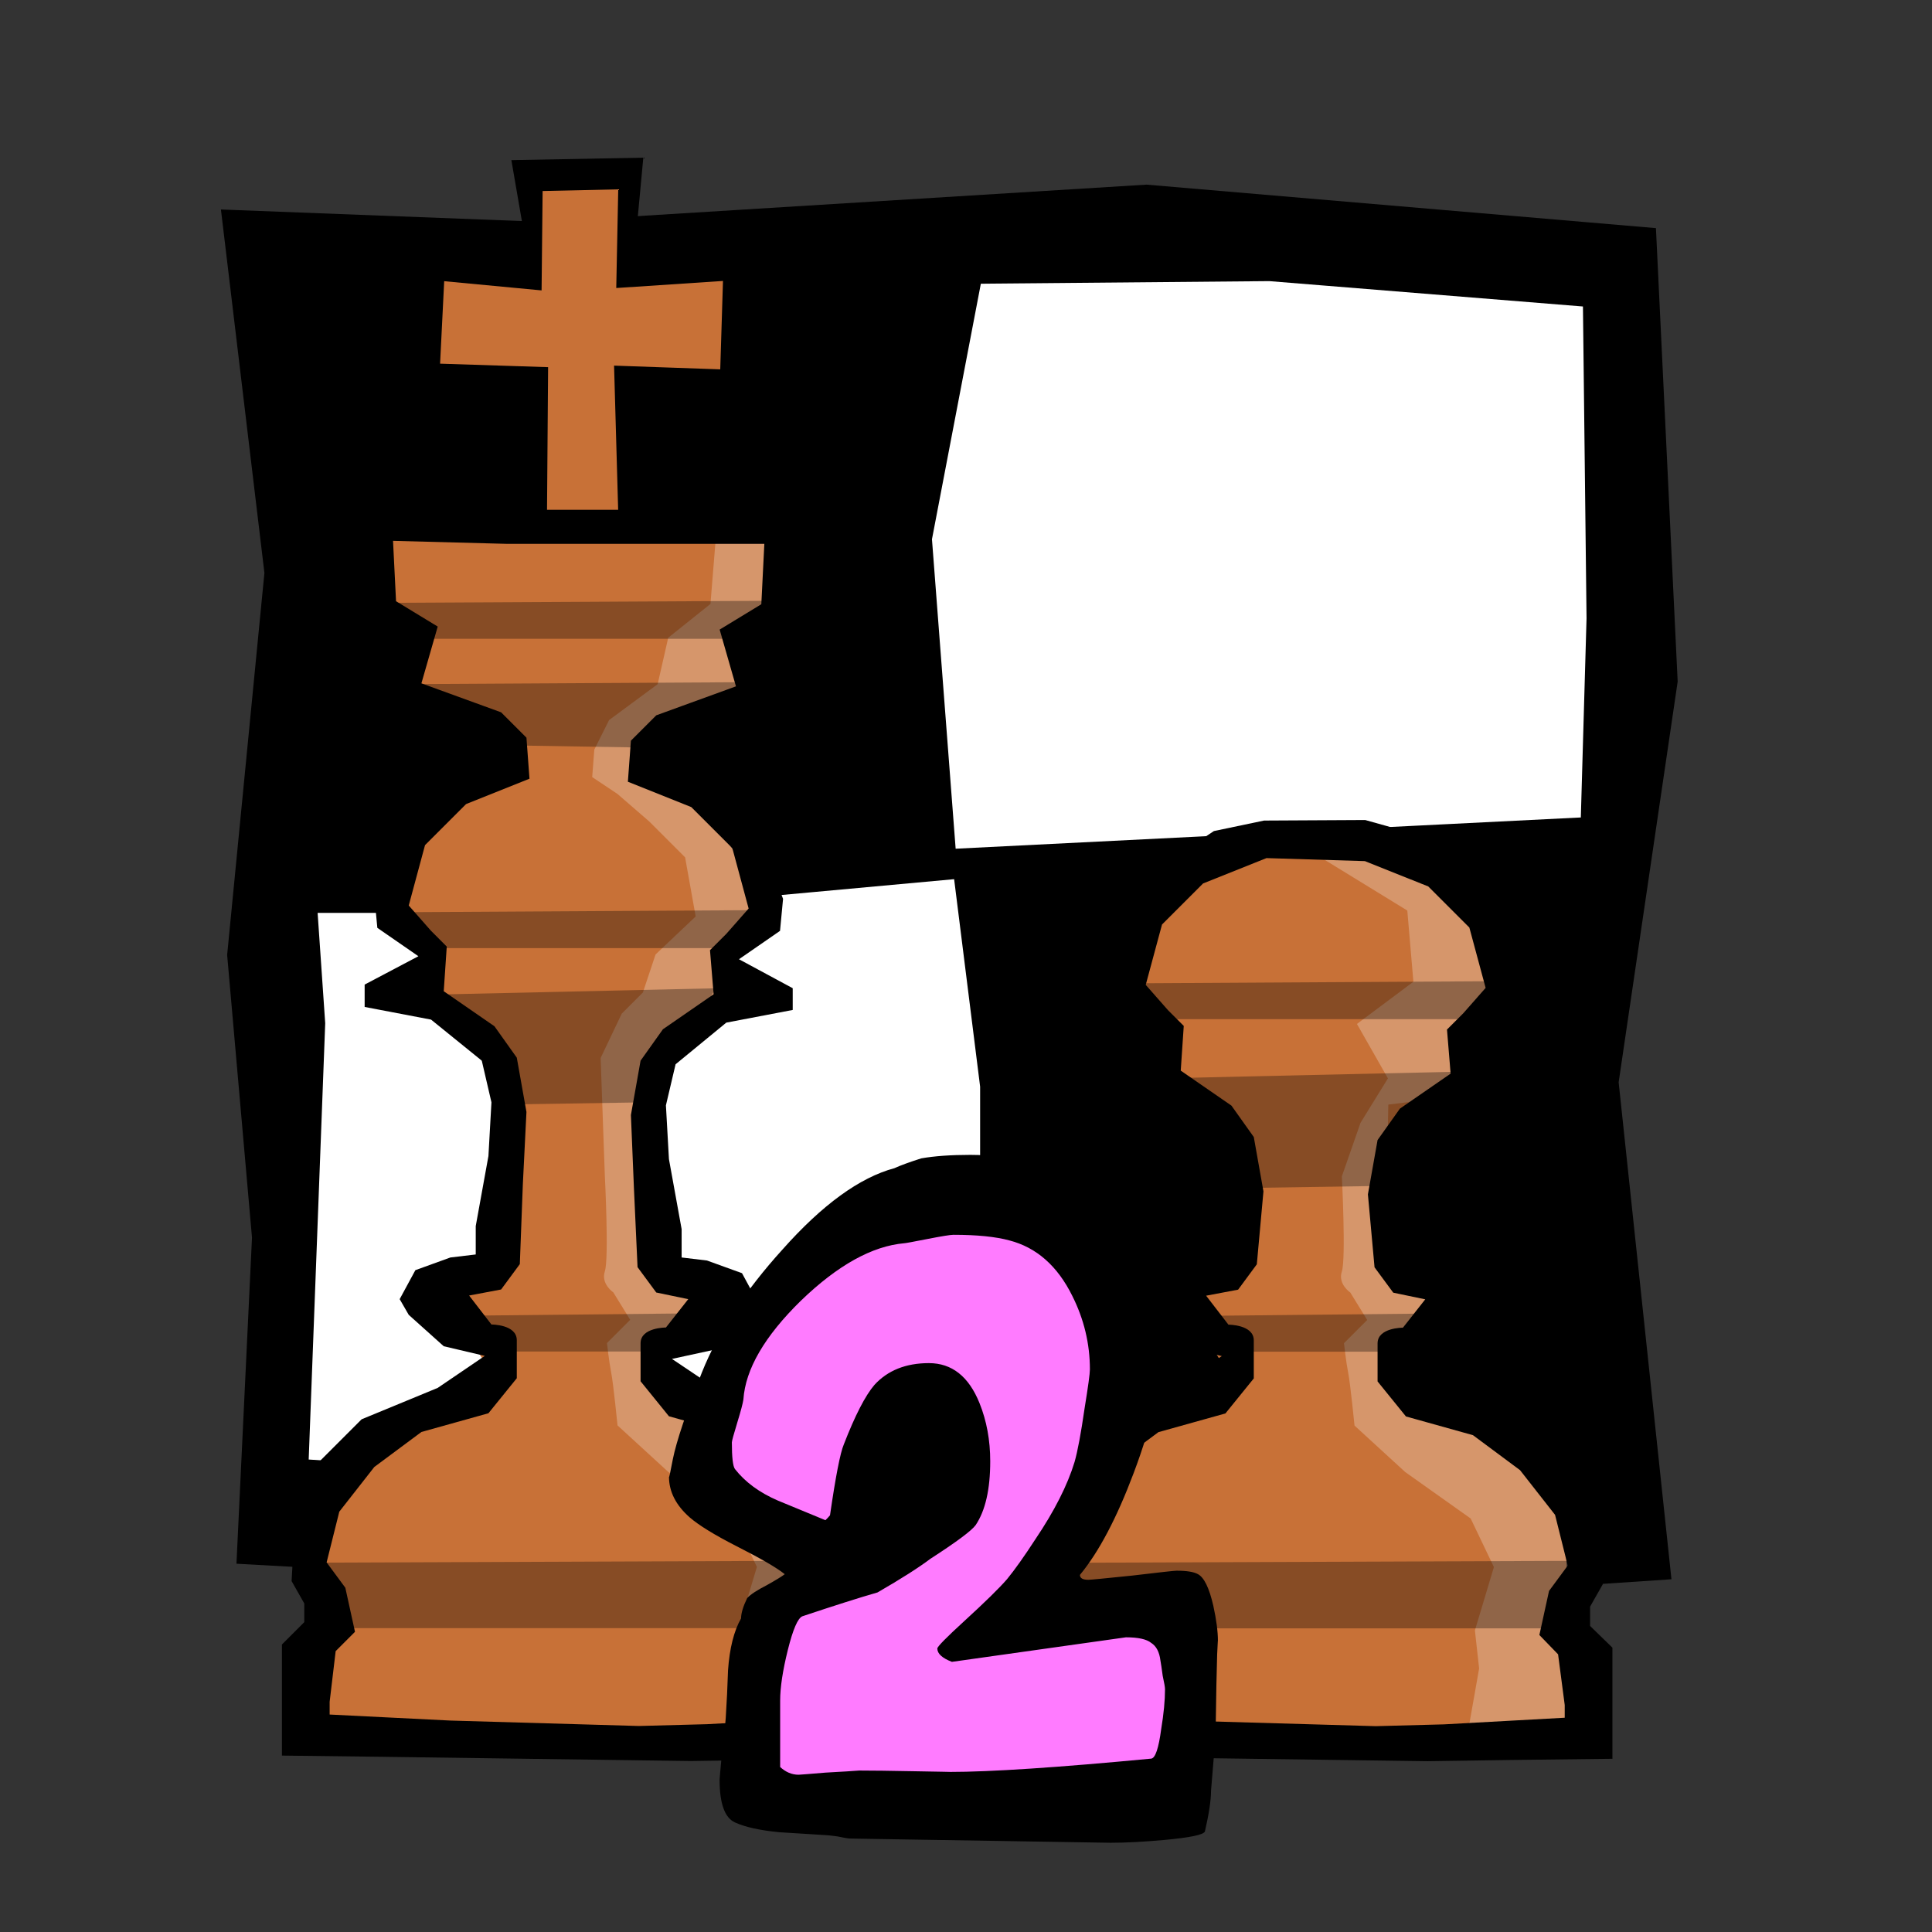 <?xml version="1.0" encoding="UTF-8" standalone="no"?>
<!-- Created with Inkscape (http://www.inkscape.org/) -->

<svg
   xmlns:dc="http://purl.org/dc/elements/1.1/"
   xmlns:cc="http://creativecommons.org/ns#"
   xmlns:rdf="http://www.w3.org/1999/02/22-rdf-syntax-ns#"
   xmlns:svg="http://www.w3.org/2000/svg"
   xmlns="http://www.w3.org/2000/svg"
   xmlns:sodipodi="http://sodipodi.sourceforge.net/DTD/sodipodi-0.dtd"
   xmlns:inkscape="http://www.inkscape.org/namespaces/inkscape"
   width="100"
   height="100"
   id="svg2"
   sodipodi:version="0.32"
   inkscape:version="0.48.4 r9939"
   version="1.0"
   sodipodi:docname="chess_movelearn.svg">
  <rect width="100%" height="100%" fill="#333333" stroke="none"/>
  <defs
     id="defs4" />
  <sodipodi:namedview
     id="base"
     pagecolor="#ffffff"
     bordercolor="#666666"
     borderopacity="1.0"
     inkscape:pageopacity="0.0"
     inkscape:pageshadow="2"
     inkscape:zoom="1.656786"
     inkscape:cx="124.96389"
     inkscape:cy="58.398965"
     inkscape:document-units="px"
     inkscape:current-layer="layer1"
     width="100px"
     height="100px"
     inkscape:window-width="1110"
     inkscape:window-height="919"
     inkscape:window-x="18"
     inkscape:window-y="-1" />
  <g
     inkscape:label="Calque 1"
     inkscape:groupmode="layer"
     id="layer1">
    <g
       id="g22968"
       transform="translate(106.022,-1.31)">
      <path
         sodipodi:nodetypes="ccccccccccccccc"
         id="path2101"
         d="M -92.336,30.963 L -94.265,50.738 L -92.979,65.368 L -93.783,82.248 L -70.471,83.535 L -52.948,81.605 L -33.977,84.017 L -19.508,83.052 L -22.241,57.329 L -19.186,36.59 L -20.311,13.118 L -46.678,10.867 L -77.867,12.796 L -94.587,12.153 L -92.336,30.963 z "
         style="fill:black;fill-opacity:1;fill-rule:evenodd;stroke:none;stroke-width:1px;stroke-linecap:butt;stroke-linejoin:miter;stroke-opacity:1" />
      <path
         sodipodi:nodetypes="ccccccccccccccc"
         id="path2988"
         d="M -23.903,33.317 L -24.372,49.653 L -25.502,61.968 L -24.796,76.178 L -45.274,77.261 L -60.05,77.801 L -77.333,77.667 L -90.044,76.855 L -89.189,54.274 L -90.326,37.744 L -89.338,17.986 L -66.176,16.092 L -40.323,15.861 L -24.089,17.174 L -23.903,33.317 z "
         style="fill:white;fill-opacity:1;fill-rule:evenodd;stroke:none;stroke-width:1px;stroke-linecap:butt;stroke-linejoin:miter;stroke-opacity:1" />
      <path
         id="path22079"
         d="M -92.708,15.496 L -55.382,13.784 L -58.329,29.19 L -57.019,46.307 L -75.682,48.019 L -91.071,48.019 L -91.071,27.478 L -92.708,15.496 z "
         style="fill:black;fill-opacity:1;fill-rule:evenodd;stroke:black;stroke-width:1.083px;stroke-linecap:butt;stroke-linejoin:miter;stroke-opacity:1" />
      <path
         id="path22966"
         d="M -56.258,45.735 L -22.579,44.051 L -25.238,59.207 L -24.056,76.046 L -40.896,77.73 L -54.781,77.73 L -54.781,57.523 L -56.258,45.735 z "
         style="fill:black;fill-opacity:1;fill-rule:evenodd;stroke:black;stroke-width:1.02px;stroke-linecap:butt;stroke-linejoin:miter;stroke-opacity:1" />
    </g>
    <g
       id="g23105"
       transform="translate(-47.683,14.788)">
      <path
         sodipodi:nodetypes="cccccccccccccccccccccccccccccccccccccccccccccccccccc"
         id="path21499"
         d="M 101.834,74.791 L 101.616,70.269 L 102.657,69.14 L 102.657,68.194 L 102.066,67.065 L 102.207,64.349 L 103.107,61.844 L 105.33,59.761 L 109.203,57.956 L 111.288,56.338 L 109.484,53.445 L 107.834,51.349 L 109.466,50.708 L 110.647,50.556 L 112.251,47.185 L 111.582,44.205 L 109.546,41.693 L 105.795,40.943 L 106.451,40.36 L 108.19,39.58 L 107.37,37.601 L 106.136,36.421 L 107.318,33.064 L 109.231,30.348 L 110.694,29.86 L 112.186,29.524 L 112.984,28.425 L 120.598,30.012 L 122.09,30.501 L 124.003,33.217 L 125.185,36.573 L 123.568,39.078 L 125.635,40.434 L 123.886,40.877 L 121.447,42.939 L 120.176,44.935 L 119.726,47.01 L 120.242,50.708 L 121.424,50.861 L 123.056,51.502 L 121.624,54.394 L 119.792,55.835 L 122.015,57.453 L 125.56,59.039 L 127.783,61.45 L 128.683,64.502 L 128.824,67.218 L 128.233,68.347 L 128.233,69.323 L 129.274,70.422 L 129.602,75.49 L 101.834,74.791 z "
         style="fill:#c87137;fill-opacity:1;fill-rule:evenodd;stroke:none;stroke-width:1px;stroke-linecap:butt;stroke-linejoin:miter;stroke-opacity:1" />
      <path
         sodipodi:nodetypes="cccccccccccccccccccccccccscccsccccccccccc"
         id="path21501"
         d="M 124.133,34.078 L 124.985,36.14 L 124.012,38.655 L 123.331,41.912 L 119.542,42.386 L 119.433,47.851 L 120.417,50.693 L 123.04,52.442 L 122.384,53.863 L 119.761,54.956 L 120.307,56.814 L 123.586,58.782 L 126.756,60.312 L 129.598,64.247 L 129.38,66.98 L 128.942,69.057 L 129.38,72.008 L 129.708,74.959 L 123.586,75.287 L 124.242,71.571 L 124.024,69.603 L 125.007,66.324 L 123.805,63.81 L 120.417,61.405 L 117.793,59 C 117.793,59 117.575,56.814 117.465,56.268 C 117.356,55.721 117.247,54.737 117.247,54.737 L 118.449,53.535 L 117.575,52.114 C 117.575,52.114 116.919,51.677 117.137,51.021 C 117.356,50.365 117.137,46.102 117.137,46.102 L 118.105,43.325 L 119.522,41.03 L 117.918,38.211 L 120.84,36.027 L 120.525,32.342 L 114.519,28.657 L 117.943,28.93 L 120.996,29.697 L 123.554,31.579 L 124.133,34.078 z "
         style="fill:white;fill-opacity:0.261;fill-rule:evenodd;stroke:none;stroke-width:1px;stroke-linecap:butt;stroke-linejoin:miter;stroke-opacity:1" />
      <path
         sodipodi:nodetypes="cccccccccccccccccccccccccccccccccccccccccccccccccccccccccccccccccccccccccccsccccccccccccccccccccccccccccsccccccccccccc"
         id="path21503"
         d="M 105.548,76.152 L 100.423,76.09 L 100.423,70.34 L 101.579,69.183 L 101.579,68.215 L 100.923,67.058 L 101.079,64.277 L 102.079,61.152 L 104.548,58.683 L 108.486,57.058 L 110.923,55.402 L 108.798,54.902 L 106.986,53.277 L 106.517,52.465 L 107.329,50.965 L 109.142,50.308 L 110.454,50.152 L 110.454,48.683 L 111.267,46.377 L 110.767,44.22 L 108.142,42.095 L 104.704,41.439 L 104.704,40.283 L 107.486,38.814 L 105.361,37.345 L 105.204,35.689 L 106.517,32.252 L 108.642,29.47 L 110.514,28.228 L 113.11,27.684 L 118.347,27.656 L 121.391,28.508 L 123.665,29.874 L 125.048,32.408 L 126.361,35.845 L 126.204,37.502 L 124.079,38.97 L 126.861,40.47 L 126.861,41.595 L 123.423,42.252 L 120.798,44.408 L 120.298,46.533 L 121.111,48.84 L 121.111,50.308 L 122.423,50.465 L 124.236,51.121 L 125.048,52.621 L 124.579,53.433 L 122.767,55.09 L 120.611,55.558 L 123.079,57.215 L 127.017,58.84 L 129.486,61.308 L 130.486,64.433 L 130.642,67.215 L 129.986,68.371 L 129.986,69.371 L 131.142,70.496 L 131.142,76.246 L 125.923,76.308 L 121.579,76.371 L 105.548,76.152 z M 118.892,74.558 L 122.423,74.465 L 128.673,74.121 L 128.673,73.465 L 128.329,70.84 L 127.361,69.84 L 127.861,67.558 L 128.829,66.246 L 128.173,63.621 L 126.361,61.308 L 123.923,59.496 L 120.454,58.527 L 118.986,56.715 C 118.986,56.715 118.986,55.567 118.986,54.746 C 118.986,53.925 120.298,53.933 120.298,53.933 L 121.454,52.465 L 119.798,52.121 L 118.829,50.808 L 118.486,47.033 L 118.986,44.22 L 120.142,42.595 L 122.767,40.783 L 122.579,38.502 L 123.423,37.658 L 124.579,36.345 L 123.736,33.22 L 121.611,31.095 L 118.329,29.783 L 113.236,29.627 L 109.954,30.939 L 107.829,33.064 L 106.986,36.189 L 108.142,37.502 L 108.954,38.314 L 108.798,40.627 L 111.423,42.439 L 112.579,44.064 L 113.079,46.877 L 112.736,50.652 L 111.767,51.965 L 110.111,52.277 L 111.267,53.777 C 111.267,53.777 112.579,53.769 112.579,54.59 C 112.579,55.411 112.579,56.558 112.579,56.558 L 111.111,58.371 L 107.642,59.34 L 105.204,61.152 L 103.392,63.465 L 102.736,66.09 L 103.704,67.402 L 104.204,69.683 L 103.204,70.683 L 102.892,73.308 L 102.892,73.965 L 109.142,74.277 L 118.892,74.558 z "
         style="fill:black;fill-opacity:1;fill-rule:evenodd;stroke:none;stroke-width:1px;stroke-linecap:butt;stroke-linejoin:miter;stroke-opacity:1" />
      <path
         sodipodi:nodetypes="ccccc"
         id="path21509"
         d="M 106.477,36.107 L 125.169,35.998 L 123.558,37.965 L 108.553,37.965 L 106.477,36.107 z "
         style="fill:black;fill-opacity:0.328;fill-rule:evenodd;stroke:none;stroke-width:1px;stroke-linecap:butt;stroke-linejoin:miter;stroke-opacity:1" />
      <path
         sodipodi:nodetypes="ccccc"
         id="path21511"
         d="M 108.557,41.011 L 122.876,40.689 L 119.347,46.592 L 112.224,46.701 L 108.557,41.011 z "
         style="fill:black;fill-opacity:0.328;fill-rule:evenodd;stroke:none;stroke-width:1px;stroke-linecap:butt;stroke-linejoin:miter;stroke-opacity:1" />
      <path
         sodipodi:nodetypes="ccccc"
         id="path21513"
         d="M 110.415,53.316 L 121.018,53.207 L 120.104,55.175 L 111.593,55.175 L 110.415,53.316 z "
         style="fill:black;fill-opacity:0.328;fill-rule:evenodd;stroke:none;stroke-width:1px;stroke-linecap:butt;stroke-linejoin:miter;stroke-opacity:1" />
      <path
         sodipodi:nodetypes="ccccc"
         id="path21515"
         d="M 101.889,66.105 L 130.199,65.996 L 128.416,69.494 L 103.394,69.494 L 101.889,66.105 z "
         style="fill:black;fill-opacity:0.328;fill-rule:evenodd;stroke:none;stroke-width:1px;stroke-linecap:butt;stroke-linejoin:miter;stroke-opacity:1" />
    </g>
    <g
       id="g21528"
       transform="translate(-2.112,-2.701)">
      <path
         sodipodi:nodetypes="ccccccccccccccccccccccccccccccccccccccccccccccccccccccccccccccccccccccc"
         id="path18826"
         d="M 18.116,92.271 L 17.898,87.749 L 18.939,86.62 L 18.939,85.674 L 18.348,84.545 L 18.489,81.829 L 19.389,79.324 L 21.612,77.241 L 25.485,75.436 L 27.57,73.818 L 25.766,70.925 L 24.116,68.829 L 25.748,68.188 L 26.929,68.036 L 27.585,66.82 L 28.067,63.28 L 28.317,60.674 L 27.648,57.694 L 25.613,55.181 L 21.862,54.431 L 22.517,53.848 L 24.256,52.961 L 23.436,51.089 L 22.203,49.909 L 23.384,46.552 L 25.298,43.836 L 26.761,43.348 L 28.252,43.012 L 29.051,41.914 L 26.991,39.707 L 22.755,37.899 L 23.762,35.976 L 22.067,34.812 L 21.443,32.118 L 21.443,30.196 L 35.061,30.348 L 35.061,30.44 L 42.011,30.348 L 42.011,32.271 L 42.698,34.746 L 40.785,35.941 L 41.573,37.973 L 38.102,39.641 L 35.387,41.738 L 36.665,43.501 L 38.156,43.989 L 40.069,46.705 L 41.251,50.062 L 39.634,52.567 L 41.701,53.922 L 39.952,54.365 L 37.513,56.427 L 36.243,58.423 L 35.792,60.498 L 35.933,63.214 L 36.524,66.754 L 36.524,68.188 L 37.706,68.341 L 39.338,68.982 L 37.906,71.874 L 36.074,73.315 L 38.297,74.933 L 41.842,76.519 L 44.065,78.93 L 44.965,81.982 L 45.106,84.698 L 44.515,85.827 L 44.515,86.803 L 45.556,87.902 L 45.884,92.971 L 18.116,92.271 z "
         style="fill:#c87137;fill-opacity:1;fill-rule:evenodd;stroke:none;stroke-width:1px;stroke-linecap:butt;stroke-linejoin:miter;stroke-opacity:1" />
      <path
         id="path20612"
         d="M 39.213,29.916 L 42.601,30.244 L 42.492,34.397 L 40.306,35.709 L 40.962,38.223 L 35.824,40.846 L 35.168,42.486 L 38.338,43.907 L 40.415,46.421 L 41.836,49.591 L 40.415,51.558 L 39.541,52.433 L 39.431,55.056 L 36.808,56.587 L 35.824,59.866 L 35.715,65.331 L 36.699,68.173 L 39.322,69.922 L 38.666,71.343 L 36.043,72.436 L 36.589,74.294 L 39.868,76.262 L 43.038,77.792 L 45.88,81.727 L 45.662,84.46 L 45.224,86.537 L 45.662,89.488 L 45.99,92.439 L 39.868,92.767 L 40.524,89.051 L 40.306,87.083 L 41.289,83.804 L 40.087,81.29 L 36.699,78.885 L 34.075,76.48 C 34.075,76.48 33.857,74.294 33.747,73.748 C 33.638,73.201 33.529,72.217 33.529,72.217 L 34.731,71.015 L 33.857,69.594 C 33.857,69.594 33.201,69.157 33.419,68.501 C 33.638,67.845 33.419,63.582 33.419,63.582 L 33.201,57.461 L 34.294,55.166 L 35.387,54.073 L 36.043,52.105 L 38.12,50.137 L 37.573,47.077 L 35.715,45.219 L 34.075,43.798 L 32.764,42.923 L 32.873,41.502 L 33.638,39.972 L 36.152,38.114 L 36.699,35.709 L 38.885,33.96 L 39.213,29.916 z "
         style="fill:white;fill-opacity:0.261;fill-rule:evenodd;stroke:none;stroke-width:1px;stroke-linecap:butt;stroke-linejoin:miter;stroke-opacity:1" />
      <path
         sodipodi:nodetypes="cccccccccccccccccccccccccccccccccccccccccccccccccccccccccccccccccccccccccccccccccccccccccccccscccccccccccccccccccccccccccccccccccccccccccsccccccccccccc"
         id="path17045"
         d="M 21.83,93.632 L 16.705,93.57 L 16.705,87.82 L 17.861,86.663 L 17.861,85.695 L 17.205,84.538 L 17.361,81.757 L 18.361,78.632 L 20.83,76.163 L 24.768,74.538 L 27.205,72.882 L 25.08,72.382 L 23.268,70.757 L 22.799,69.945 L 23.611,68.445 L 25.424,67.788 L 26.736,67.632 L 26.736,66.163 L 27.393,62.538 L 27.549,59.757 L 27.049,57.601 L 24.424,55.476 L 20.986,54.82 L 20.986,53.663 L 23.768,52.195 L 21.643,50.726 L 21.486,49.07 L 22.799,45.632 L 24.924,42.851 L 26.549,42.351 L 28.205,42.007 L 27.393,40.882 L 22.799,39.07 L 20.643,38.226 L 22.611,36.257 L 20.486,35.288 L 20.643,30.851 L 20.643,28.882 L 35.768,29.038 L 35.768,29.132 L 43.486,29.038 L 43.486,31.007 L 43.643,35.445 L 41.518,36.445 L 43.486,38.413 L 41.33,39.226 L 36.736,41.038 L 35.924,42.195 L 37.549,42.507 L 39.205,43.007 L 41.33,45.788 L 42.643,49.226 L 42.486,50.882 L 40.361,52.351 L 43.143,53.851 L 43.143,54.976 L 39.705,55.632 L 37.08,57.788 L 36.58,59.913 L 36.736,62.695 L 37.393,66.32 L 37.393,67.788 L 38.705,67.945 L 40.518,68.601 L 41.33,70.101 L 40.861,70.913 L 39.049,72.57 L 36.893,73.038 L 39.361,74.695 L 43.299,76.32 L 45.768,78.788 L 46.768,81.913 L 46.924,84.695 L 46.268,85.851 L 46.268,86.851 L 47.424,87.976 L 47.424,93.726 L 42.205,93.788 L 37.861,93.851 L 21.83,93.632 z M 35.174,92.038 L 38.705,91.945 L 44.955,91.601 L 44.955,90.945 L 44.611,88.32 L 43.643,87.32 L 44.143,85.038 L 45.111,83.726 L 44.455,81.101 L 42.643,78.788 L 40.205,76.976 L 36.736,76.007 L 35.268,74.195 C 35.268,74.195 35.268,73.047 35.268,72.226 C 35.268,71.405 36.58,71.413 36.58,71.413 L 37.736,69.945 L 36.08,69.601 L 35.111,68.288 L 34.924,64.195 L 34.768,60.413 L 35.268,57.601 L 36.424,55.976 L 39.049,54.163 L 38.861,51.882 L 39.705,51.038 L 40.861,49.726 L 40.018,46.601 L 37.893,44.476 L 34.611,43.163 L 34.768,41.038 L 36.08,39.726 L 40.205,38.226 L 39.361,35.288 L 41.518,33.976 L 41.674,30.851 L 28.361,30.851 L 22.455,30.695 L 22.611,33.82 L 24.768,35.132 L 23.924,38.07 L 28.049,39.57 L 29.361,40.882 L 29.518,43.007 L 26.236,44.32 L 24.111,46.445 L 23.268,49.57 L 24.424,50.882 L 25.236,51.695 L 25.08,54.007 L 27.705,55.82 L 28.861,57.445 L 29.361,60.257 L 29.174,64.007 L 29.018,68.132 L 28.049,69.445 L 26.393,69.757 L 27.549,71.257 C 27.549,71.257 28.861,71.249 28.861,72.07 C 28.861,72.891 28.861,74.038 28.861,74.038 L 27.393,75.851 L 23.924,76.82 L 21.486,78.632 L 19.674,80.945 L 19.018,83.57 L 19.986,84.882 L 20.486,87.163 L 19.486,88.163 L 19.174,90.788 L 19.174,91.445 L 25.424,91.757 L 35.174,92.038 z "
         style="fill:black;fill-opacity:1;fill-rule:evenodd;stroke:none;stroke-width:1px;stroke-linecap:butt;stroke-linejoin:miter;stroke-opacity:1" />
      <path
         sodipodi:nodetypes="ccccccccccccc"
         id="path17937"
         d="M 28.605,29.872 L 29.59,21.841 L 23.631,22.498 L 23.771,16.023 L 29.59,16.844 L 28.581,10.99 L 35.41,10.862 L 34.869,16.644 L 40.354,16.023 L 40.001,22.569 L 34.492,22.041 L 35.854,29.729 L 28.605,29.872 z "
         style="fill:black;fill-opacity:1;fill-rule:evenodd;stroke:none;stroke-width:1px;stroke-linecap:butt;stroke-linejoin:miter;stroke-opacity:1" />
      <path
         sodipodi:nodetypes="ccccccccccccc"
         id="path18828"
         d="M 29.703,12.099 L 34.622,11.99 L 34.52,17.074 L 40.05,16.708 L 39.876,22.336 L 34.411,22.144 L 34.622,29.588 L 29.922,29.588 L 29.978,22.189 L 24.366,22.008 L 24.63,16.708 L 29.65,17.183 L 29.703,12.099 z "
         style="fill:#c87137;fill-opacity:1;fill-rule:evenodd;stroke:black;stroke-width:1px;stroke-linecap:butt;stroke-linejoin:miter;stroke-opacity:1" />
      <path
         sodipodi:nodetypes="ccccc"
         id="path19715"
         d="M 22.707,38.114 L 41.836,38.004 L 35.278,41.393 L 28.719,41.284 L 22.707,38.114 z "
         style="fill:black;fill-opacity:0.328;fill-rule:evenodd;stroke:none;stroke-width:1px;stroke-linecap:butt;stroke-linejoin:miter;stroke-opacity:1" />
      <path
         sodipodi:nodetypes="ccccc"
         id="path20602"
         d="M 21.888,33.905 L 42.328,33.796 L 40.566,35.764 L 24.158,35.764 L 21.888,33.905 z "
         style="fill:black;fill-opacity:0.328;fill-rule:evenodd;stroke:none;stroke-width:1px;stroke-linecap:butt;stroke-linejoin:miter;stroke-opacity:1" />
      <path
         sodipodi:nodetypes="ccccc"
         id="path20604"
         d="M 22.543,49.919 L 41.235,49.81 L 39.624,51.777 L 24.62,51.777 L 22.543,49.919 z "
         style="fill:black;fill-opacity:0.328;fill-rule:evenodd;stroke:none;stroke-width:1px;stroke-linecap:butt;stroke-linejoin:miter;stroke-opacity:1" />
      <path
         sodipodi:nodetypes="ccccc"
         id="path20606"
         d="M 24.839,54.176 L 39.158,53.854 L 35.629,59.756 L 28.506,59.866 L 24.839,54.176 z "
         style="fill:black;fill-opacity:0.328;fill-rule:evenodd;stroke:none;stroke-width:1px;stroke-linecap:butt;stroke-linejoin:miter;stroke-opacity:1" />
      <path
         sodipodi:nodetypes="ccccc"
         id="path20608"
         d="M 26.697,70.796 L 37.3,70.687 L 36.386,72.655 L 27.875,72.655 L 26.697,70.796 z "
         style="fill:black;fill-opacity:0.328;fill-rule:evenodd;stroke:none;stroke-width:1px;stroke-linecap:butt;stroke-linejoin:miter;stroke-opacity:1" />
      <path
         sodipodi:nodetypes="ccccc"
         id="path20610"
         d="M 18.171,83.585 L 46.481,83.476 L 44.698,86.974 L 19.676,86.974 L 18.171,83.585 z "
         style="fill:black;fill-opacity:0.328;fill-rule:evenodd;stroke:none;stroke-width:1px;stroke-linecap:butt;stroke-linejoin:miter;stroke-opacity:1" />
    </g>
    <g
       id="g4810"
       transform="translate(-1.17,5.138)">
      <path
         id="path22162"
         d="M 37.609,70.359 L 38.897,63.918 L 43.682,59.317 L 51.411,56.372 L 57.485,59.869 L 59.141,64.838 L 57.301,73.119 L 53.436,78.825 L 61.534,77.72 L 62.454,81.033 L 61.534,88.211 L 39.817,87.29 L 40.001,78.825 L 41.842,77.168 L 44.786,75.512 L 37.609,70.359 z "
         style="fill:#ff7bff;fill-opacity:1;fill-rule:evenodd;stroke:none;stroke-width:1px;stroke-linecap:butt;stroke-linejoin:miter;stroke-opacity:1" />
      <path
         style="font-size:37.95px;font-style:normal;font-variant:normal;font-weight:normal;font-stretch:normal;text-align:start;line-height:100%;writing-mode:lr-tb;text-anchor:start;fill:black;fill-opacity:1;stroke:none;stroke-width:1px;stroke-linecap:butt;stroke-linejoin:miter;stroke-opacity:1;font-family:Indigo Joker"
         d="M 64.209,79.79 C 64.209,79.717 64.196,79.947 64.17,80.48 C 64.143,81.278 64.117,82.645 64.09,84.581 C 64.038,85.307 63.958,86.299 63.852,87.557 C 63.852,88.041 63.747,88.743 63.535,89.662 C 63.456,89.832 62.754,89.977 61.432,90.098 C 60.374,90.194 59.448,90.243 58.654,90.243 L 45.162,90.025 C 45.083,90.025 44.871,89.989 44.527,89.916 C 44.184,89.868 43.959,89.844 43.853,89.844 C 43.086,89.795 42.305,89.747 41.512,89.698 C 40.506,89.602 39.739,89.432 39.21,89.19 C 38.681,88.948 38.416,88.21 38.416,86.976 C 38.416,86.928 38.456,86.48 38.536,85.633 C 38.641,84.787 38.707,84.17 38.734,83.782 C 38.787,82.96 38.827,82.137 38.853,81.314 C 38.932,80.177 39.157,79.282 39.528,78.629 C 39.528,78.362 39.633,78.012 39.845,77.576 C 40.03,77.382 40.361,77.165 40.837,76.923 C 41.313,76.657 41.631,76.463 41.789,76.342 C 41.366,76.003 40.533,75.519 39.289,74.89 C 38.152,74.31 37.345,73.813 36.869,73.402 C 36.155,72.773 35.797,72.071 35.797,71.297 C 35.797,71.394 35.864,71.091 35.996,70.39 C 36.181,69.47 36.684,67.97 37.504,65.889 C 38.35,63.784 39.739,61.667 41.67,59.538 C 43.734,57.215 45.665,55.811 47.464,55.327 C 47.781,55.182 48.244,55.013 48.853,54.819 C 49.541,54.698 50.387,54.638 51.392,54.638 C 53.535,54.638 55.493,55.182 57.265,56.271 C 59.038,57.36 60.162,58.667 60.638,60.191 C 61.088,61.57 61.313,62.973 61.313,64.401 C 61.313,66.288 60.823,68.527 59.845,71.116 C 58.971,73.438 58.046,75.193 57.067,76.378 C 57.067,76.548 57.212,76.632 57.503,76.632 C 57.609,76.632 58.363,76.56 59.765,76.415 C 61.194,76.245 61.961,76.161 62.067,76.161 C 62.596,76.161 62.966,76.221 63.178,76.342 C 63.495,76.511 63.76,77.056 63.971,77.975 C 64.13,78.701 64.209,79.306 64.209,79.79 M 61.471,82.294 C 61.471,82.198 61.432,81.968 61.352,81.605 C 61.299,81.218 61.26,80.951 61.233,80.806 C 61.18,80.371 61.022,80.068 60.757,79.899 C 60.519,79.705 60.083,79.609 59.448,79.609 L 50.44,80.879 C 49.937,80.685 49.686,80.455 49.686,80.189 C 49.686,80.092 50.149,79.621 51.075,78.774 C 52.16,77.782 52.9,77.056 53.297,76.596 C 53.694,76.112 54.183,75.423 54.765,74.527 C 55.744,73.075 56.419,71.745 56.789,70.535 C 56.948,69.978 57.12,69.059 57.305,67.776 C 57.49,66.639 57.583,65.962 57.583,65.744 C 57.583,64.413 57.278,63.143 56.67,61.933 C 55.903,60.384 54.818,59.429 53.416,59.066 C 52.702,58.872 51.736,58.775 50.519,58.775 C 50.361,58.775 49.911,58.848 49.17,58.993 C 48.429,59.138 48.033,59.211 47.98,59.211 C 46.313,59.356 44.527,60.348 42.623,62.187 C 40.744,64.026 39.752,65.732 39.647,67.305 C 39.62,67.498 39.514,67.897 39.329,68.502 C 39.144,69.107 39.051,69.446 39.051,69.519 C 39.051,70.293 39.104,70.753 39.21,70.898 C 39.739,71.575 40.48,72.12 41.432,72.531 C 42.252,72.87 43.072,73.209 43.893,73.547 C 43.972,73.475 44.051,73.39 44.131,73.293 C 44.422,71.285 44.66,70.063 44.845,69.627 C 45.427,68.127 45.956,67.099 46.432,66.542 C 47.12,65.792 48.059,65.417 49.25,65.417 C 50.44,65.417 51.313,66.107 51.869,67.486 C 52.239,68.406 52.424,69.41 52.424,70.499 C 52.424,71.95 52.173,73.051 51.67,73.801 C 51.458,74.092 50.678,74.672 49.329,75.544 C 48.72,76.003 47.808,76.584 46.591,77.286 C 45.665,77.552 44.369,77.963 42.702,78.52 C 42.464,78.616 42.213,79.197 41.948,80.262 C 41.684,81.326 41.551,82.198 41.551,82.875 L 41.551,86.323 C 41.842,86.589 42.16,86.722 42.504,86.722 C 42.557,86.722 43.02,86.686 43.893,86.613 C 44.766,86.565 45.348,86.529 45.639,86.505 C 46.3,86.505 47.252,86.517 48.496,86.541 C 49.871,86.565 50.48,86.577 50.321,86.577 C 52.437,86.577 55.916,86.347 60.757,85.888 C 60.969,85.863 61.141,85.355 61.273,84.363 C 61.405,83.565 61.471,82.875 61.471,82.294"
         id="text18346" />
    </g>
  </g>
</svg>
